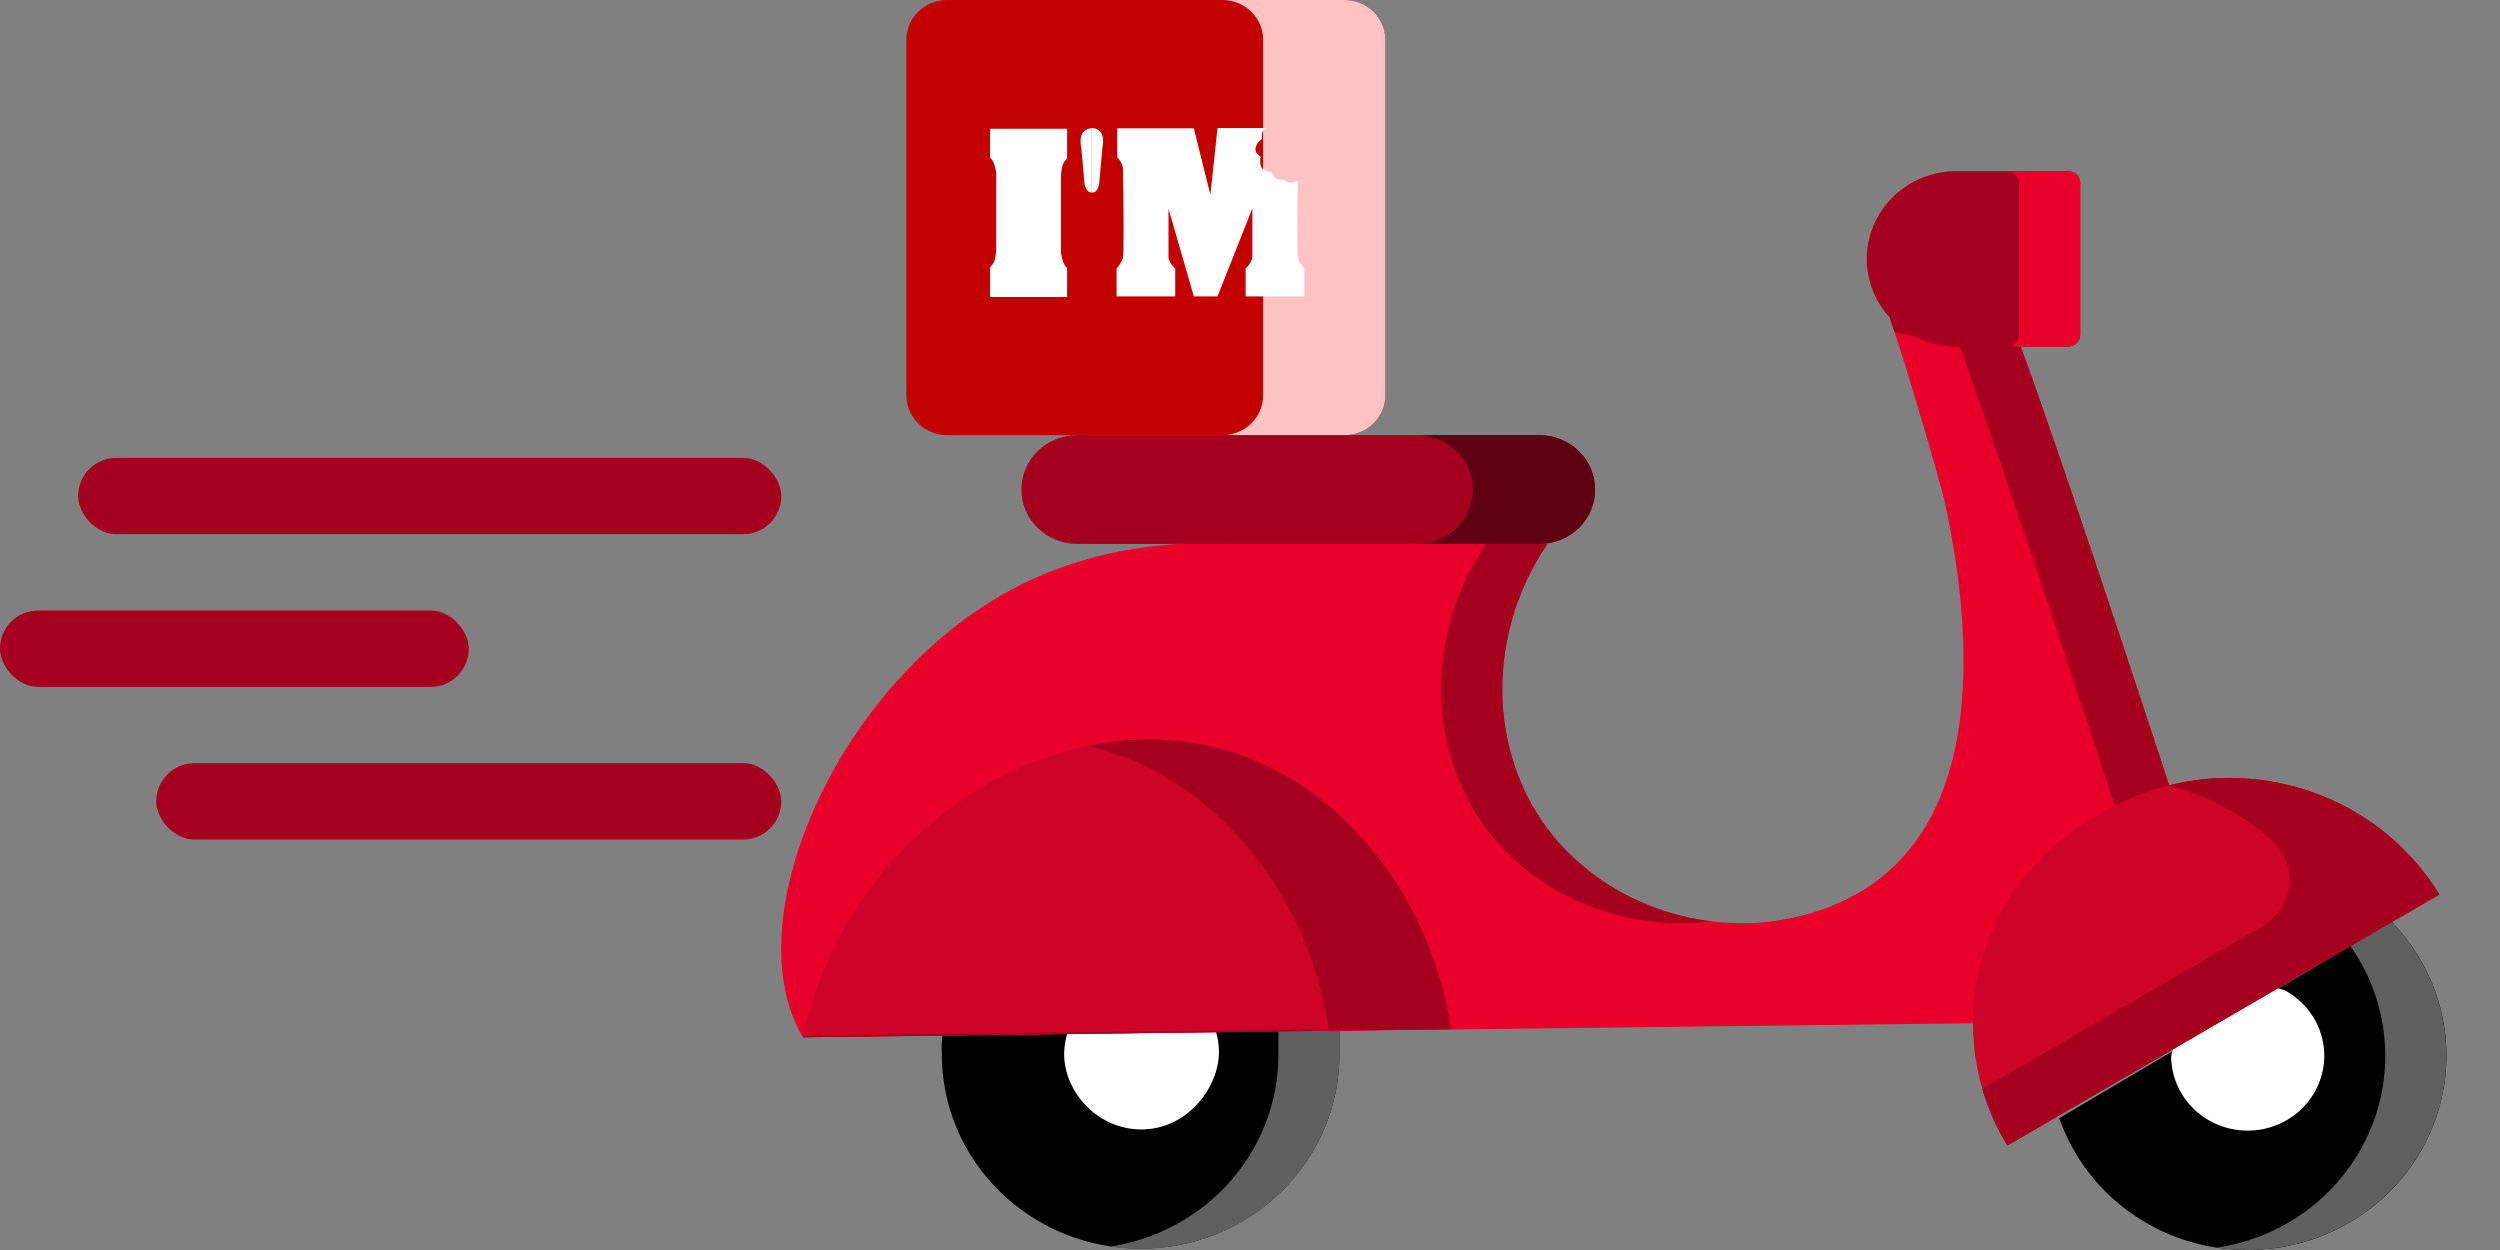 <svg width="32" height="16" viewBox="0 0 32 16" fill="none" xmlns="http://www.w3.org/2000/svg">
<rect x="0" y="0" width="32" height="16" fill="#808080" stroke="none"/>
<path d="M17.211 0H12.124C11.836 0 11.602 0.228 11.602 0.509V5.061C11.602 5.342 11.836 5.57 12.124 5.57H17.211C17.499 5.57 17.732 5.342 17.732 5.061V0.509C17.732 0.228 17.499 0 17.211 0Z" fill="#C30101"/>
<g style="mix-blend-mode:multiply">
<path d="M17.21 0H15.646C15.785 0 15.917 0.054 16.015 0.149C16.113 0.245 16.168 0.374 16.168 0.509V5.061C16.168 5.196 16.113 5.325 16.015 5.421C15.917 5.516 15.785 5.57 15.646 5.57H17.21C17.349 5.57 17.481 5.516 17.579 5.421C17.677 5.325 17.732 5.196 17.732 5.061V0.509C17.732 0.374 17.677 0.245 17.579 0.149C17.481 0.054 17.349 0 17.21 0Z" fill="#FFC3C4"/>
</g>
<path d="M13.58 2.304C13.58 2.07 13.636 2.063 13.659 2.026V1.648L12.673 1.648L12.673 2.019C12.718 2.046 12.745 2.16 12.752 2.214L12.752 3.144C12.752 3.378 12.696 3.385 12.673 3.423L12.673 3.801H13.659V3.429C13.614 3.403 13.587 3.289 13.58 3.235V2.304Z" fill="white"/>
<path d="M13.976 1.639V2.463C14.03 2.476 14.061 2.399 14.069 2.36L14.11 1.898C14.153 1.688 14.053 1.643 13.976 1.639Z" fill="white"/>
<path d="M13.976 1.641V2.462C13.921 2.474 13.891 2.398 13.882 2.359L13.841 1.899C13.798 1.69 13.898 1.646 13.976 1.641Z" fill="white"/>
<path d="M16.613 2.304C16.607 2.68 16.602 3.241 16.615 3.294C16.615 3.296 16.616 3.297 16.616 3.299L16.616 3.3L16.616 3.3C16.63 3.355 16.633 3.37 16.696 3.436V3.794H15.944V3.436C16.008 3.379 16.028 3.318 16.03 3.294V2.668L15.584 3.794H15.281L14.957 2.671V3.297C14.959 3.32 14.98 3.382 15.043 3.438V3.794H14.292V3.438C14.313 3.416 14.359 3.357 14.374 3.297C14.388 3.237 14.38 2.516 14.374 2.163C14.374 2.138 14.361 2.075 14.301 2.015V1.643H15.281L15.493 2.492V2.489L15.584 1.639H16.219C16.204 1.642 16.188 1.65 16.174 1.665C16.157 1.686 16.147 1.719 16.152 1.77C16.153 1.775 16.151 1.78 16.147 1.783C16.12 1.803 16.087 1.839 16.075 1.879C16.069 1.899 16.067 1.921 16.076 1.942C16.084 1.963 16.101 1.982 16.128 1.998C16.133 2.001 16.135 2.005 16.135 2.01L16.135 2.012C16.131 2.045 16.126 2.091 16.14 2.128C16.148 2.148 16.16 2.165 16.181 2.178C16.201 2.191 16.228 2.198 16.264 2.198C16.269 2.198 16.274 2.201 16.276 2.205C16.288 2.236 16.299 2.262 16.322 2.279C16.345 2.296 16.377 2.302 16.426 2.296C16.43 2.296 16.433 2.297 16.436 2.299C16.455 2.315 16.484 2.332 16.517 2.337C16.548 2.341 16.581 2.333 16.613 2.304Z" fill="white"/>
<path d="M17.144 13.499C17.144 14.158 16.875 14.79 16.398 15.255C15.921 15.721 15.274 15.983 14.6 15.983C13.925 15.983 13.278 15.721 12.801 15.255C12.324 14.79 12.056 14.158 12.055 13.499C12.055 13.499 12.022 13.042 12.203 13.053C12.384 13.064 17.144 12.998 17.144 12.998V13.499Z" fill="black"/>
<path d="M16.364 13.008V13.499C16.364 14.092 16.146 14.666 15.752 15.116C15.357 15.567 14.81 15.864 14.21 15.956C14.573 16.011 14.944 15.988 15.297 15.89C15.65 15.792 15.977 15.62 16.256 15.387C16.535 15.153 16.759 14.864 16.912 14.538C17.066 14.212 17.145 13.858 17.145 13.499V12.998C17.145 12.998 16.832 13.002 16.364 13.008Z" fill="#606060"/>
<path d="M15.59 13.606C15.522 14.016 15.142 14.461 14.601 14.457C14.054 14.452 13.628 13.99 13.621 13.499C13.621 13.326 13.67 13.155 13.761 13.007C13.853 12.858 13.984 12.736 14.141 12.655C14.631 12.403 15.264 12.635 15.499 13.053C15.591 13.222 15.623 13.417 15.59 13.606Z" fill="white"/>
<path d="M25.984 13.088L10.277 13.277C9.404 11.812 10.684 8.823 12.853 7.599C13.992 6.956 15.155 6.925 15.809 6.962H19.805C18.971 8.203 19.058 9.786 19.966 10.802C20.7 11.622 21.881 11.977 22.937 11.75C25.468 11.206 25.31 8.347 24.891 6.415C24.86 6.27 24.413 4.706 24.188 4.064L25.865 4.436C26.476 6.097 27.892 10.44 27.892 10.44L25.984 13.088Z" fill="#E8002A"/>
<path d="M15.809 6.962C15.569 6.948 15.328 6.948 15.087 6.962H15.809ZM19.185 10.802C19.86 11.557 20.915 11.918 21.903 11.793C21.155 11.703 20.467 11.351 19.966 10.802C19.058 9.786 18.971 8.203 19.805 6.962H19.023C18.189 8.203 18.276 9.786 19.185 10.802ZM25.865 4.436L24.188 4.064C24.208 4.12 24.229 4.183 24.252 4.252L25.083 4.436C25.694 6.097 27.11 10.44 27.11 10.44H27.892C27.892 10.44 26.476 6.097 25.865 4.436Z" fill="#A5001E"/>
<path d="M30.61 11.798C30.873 12.067 31.071 12.39 31.189 12.744C31.307 13.098 31.342 13.473 31.292 13.842C31.242 14.21 31.107 14.563 30.899 14.875C30.691 15.186 30.413 15.448 30.088 15.64C29.762 15.833 29.396 15.952 29.017 15.988C28.638 16.024 28.256 15.977 27.898 15.85C27.54 15.723 27.216 15.518 26.95 15.252C26.684 14.987 26.482 14.666 26.359 14.313" fill="black"/>
<path d="M30.61 11.798L30.085 12.109C30.328 12.455 30.478 12.856 30.519 13.274C30.561 13.692 30.494 14.114 30.323 14.499C30.153 14.885 29.886 15.222 29.546 15.479C29.206 15.737 28.805 15.905 28.38 15.97C28.905 16.05 29.443 15.966 29.917 15.732C30.391 15.498 30.779 15.125 31.025 14.664C31.271 14.204 31.363 13.68 31.288 13.166C31.214 12.652 30.977 12.174 30.61 11.798V11.798Z" fill="#606060"/>
<path d="M29.241 12.674C29.392 12.755 29.519 12.873 29.608 13.017C29.698 13.161 29.747 13.325 29.751 13.494C29.754 13.662 29.712 13.829 29.629 13.976C29.546 14.124 29.425 14.247 29.277 14.334C29.129 14.421 28.961 14.469 28.788 14.472C28.616 14.475 28.446 14.434 28.295 14.352C28.144 14.27 28.018 14.151 27.929 14.006C27.841 13.862 27.793 13.697 27.79 13.529C27.817 13.374 27.878 13.226 27.969 13.097C28.059 12.967 28.177 12.858 28.315 12.777C28.453 12.696 28.607 12.644 28.766 12.627C28.926 12.609 29.088 12.625 29.241 12.674H29.241Z" fill="white"/>
<path d="M10.277 13.277C10.876 10.57 13.463 9.043 15.567 9.569C17.091 9.951 18.294 11.394 18.575 13.173L10.277 13.277Z" fill="#CD0328"/>
<path d="M15.567 9.569C15.026 9.438 14.462 9.432 13.919 9.549C13.947 9.556 13.975 9.562 14.003 9.569C15.527 9.951 16.73 11.393 17.011 13.173L10.282 13.257C10.28 13.264 10.279 13.27 10.277 13.277L18.575 13.173C18.294 11.393 17.091 9.951 15.567 9.569Z" fill="#A5001E"/>
<path d="M26.782 10.477L26.937 10.387C27.649 9.972 28.501 9.852 29.305 10.051C30.109 10.25 30.799 10.753 31.223 11.45L31.223 11.45L25.694 14.663L25.694 14.663C25.27 13.967 25.146 13.135 25.35 12.35C25.554 11.565 26.069 10.891 26.782 10.477Z" fill="#CD0328"/>
<path d="M31.223 11.45C30.877 10.882 30.352 10.439 29.726 10.187C29.101 9.936 28.409 9.889 27.754 10.054C28.249 10.179 28.705 10.42 29.083 10.757C29.163 10.83 29.225 10.92 29.264 11.021C29.302 11.121 29.316 11.229 29.304 11.335C29.293 11.442 29.256 11.544 29.196 11.634C29.137 11.725 29.057 11.8 28.962 11.854L25.374 13.94C25.448 14.194 25.556 14.437 25.694 14.663V14.663L31.223 11.45L31.223 11.45Z" fill="#A5001E"/>
<path d="M25.044 2.191H26.47C26.512 2.191 26.552 2.207 26.581 2.235C26.61 2.264 26.627 2.303 26.627 2.343V4.283C26.627 4.324 26.61 4.363 26.581 4.391C26.552 4.42 26.512 4.436 26.47 4.436H25.044C24.739 4.436 24.447 4.318 24.231 4.107C24.016 3.897 23.895 3.611 23.895 3.313C23.895 3.016 24.016 2.73 24.231 2.519C24.447 2.309 24.739 2.191 25.044 2.191Z" fill="#A5001E"/>
<path d="M26.469 2.191H25.688C25.729 2.191 25.769 2.207 25.798 2.235C25.827 2.264 25.844 2.303 25.844 2.343V4.283C25.844 4.324 25.827 4.363 25.798 4.391C25.769 4.42 25.729 4.436 25.688 4.436H26.469C26.511 4.436 26.551 4.42 26.58 4.391C26.609 4.363 26.626 4.324 26.626 4.283V2.343C26.626 2.303 26.609 2.264 26.58 2.235C26.551 2.207 26.511 2.191 26.469 2.191Z" fill="#E8002A"/>
<path d="M19.704 5.57H13.787C13.393 5.57 13.074 5.882 13.074 6.266C13.074 6.651 13.393 6.962 13.787 6.962H19.704C20.098 6.962 20.417 6.651 20.417 6.266C20.417 5.882 20.098 5.57 19.704 5.57Z" fill="#A5001E"/>
<path d="M19.704 5.57H18.141C18.234 5.57 18.327 5.588 18.413 5.623C18.5 5.658 18.578 5.709 18.645 5.774C18.711 5.838 18.763 5.915 18.799 6C18.835 6.084 18.853 6.175 18.853 6.266C18.853 6.357 18.835 6.448 18.799 6.532C18.763 6.617 18.711 6.694 18.645 6.758C18.578 6.823 18.5 6.874 18.413 6.909C18.327 6.944 18.234 6.962 18.141 6.962H19.704C19.798 6.962 19.891 6.944 19.977 6.909C20.064 6.874 20.142 6.823 20.209 6.758C20.275 6.694 20.327 6.617 20.363 6.532C20.399 6.448 20.417 6.357 20.417 6.266C20.417 6.175 20.399 6.084 20.363 6C20.327 5.915 20.275 5.838 20.209 5.774C20.142 5.709 20.064 5.658 19.977 5.623C19.891 5.588 19.798 5.57 19.704 5.57Z" fill="#5E0011"/>
<rect x="1" y="5.861" width="9" height="0.977" rx="0.488" fill="#A5001E"/>
<rect y="7.815" width="6" height="0.977" rx="0.488" fill="#A5001E"/>
<rect x="2" y="9.769" width="8" height="0.977" rx="0.488" fill="#A5001E"/>
</svg>
